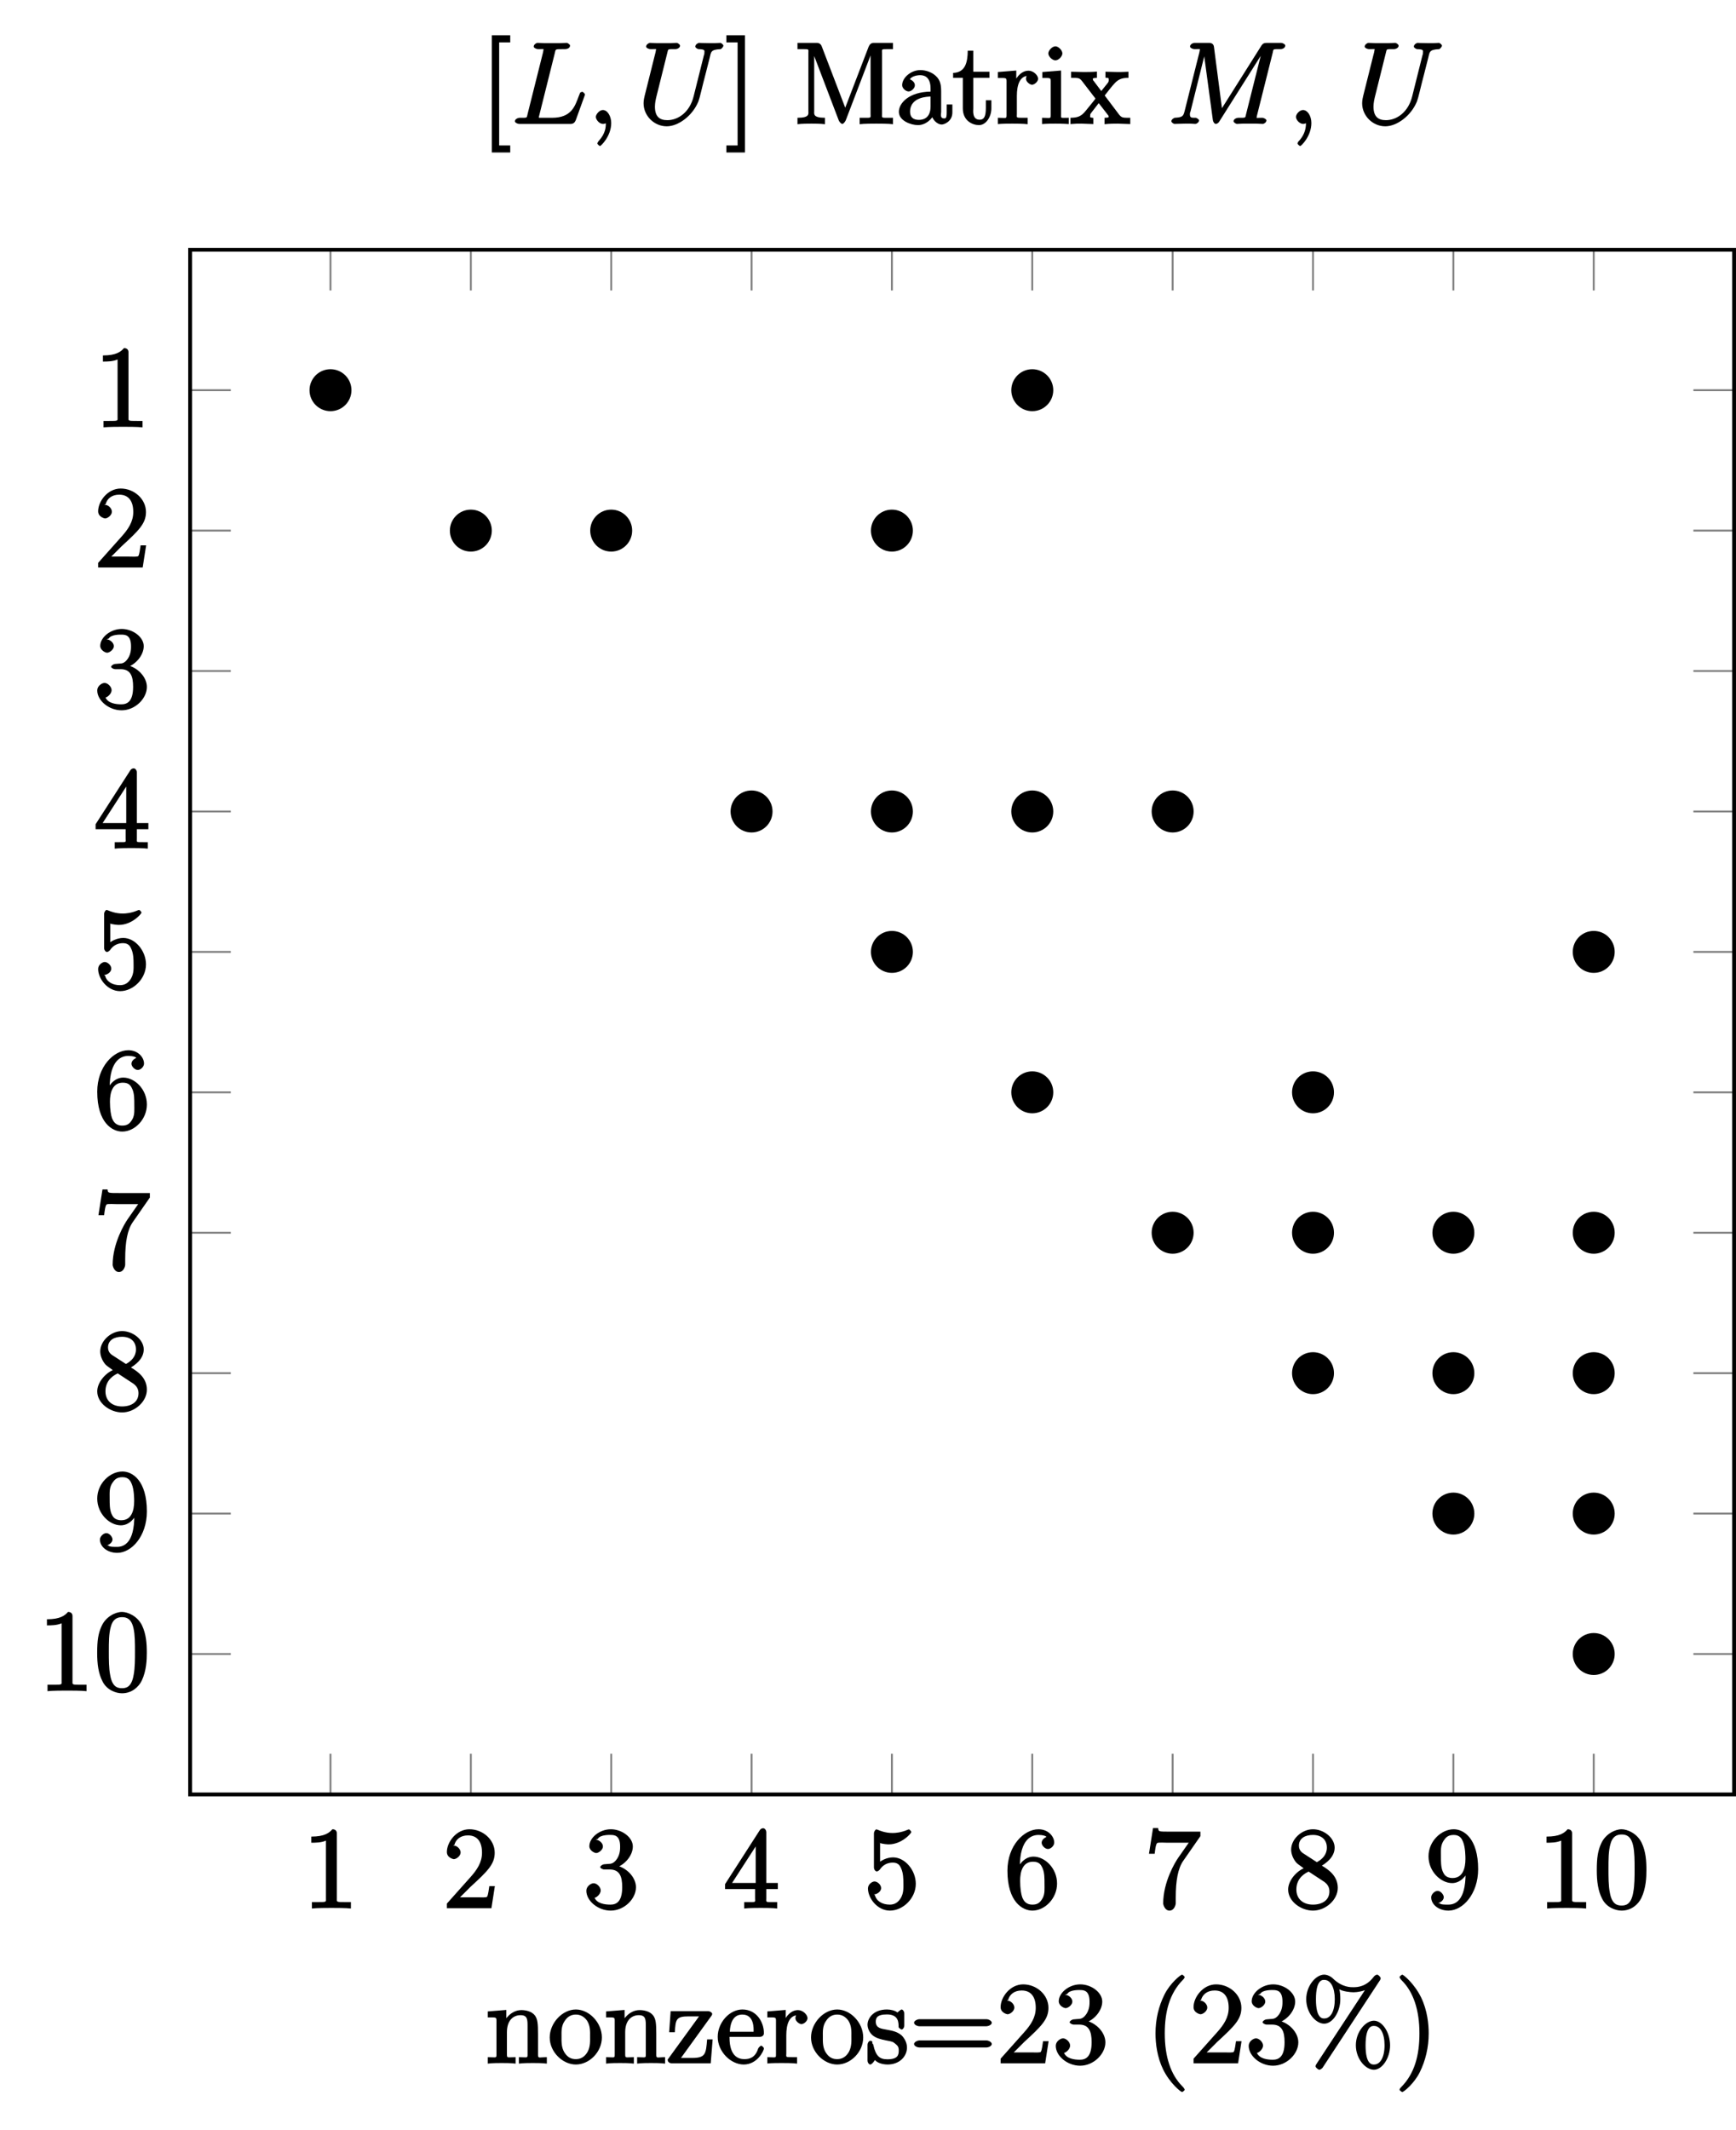 <?xml version="1.0" encoding="UTF-8"?>
<svg xmlns="http://www.w3.org/2000/svg" xmlns:xlink="http://www.w3.org/1999/xlink" width="181.47pt" height="222.57pt" viewBox="0 0 181.47 222.57" version="1.1">
<defs>
<g>
<symbol overflow="visible" id="glyph0-0">
<path style="stroke:none;" d=""/>
</symbol>
<symbol overflow="visible" id="glyph0-1">
<path style="stroke:none;" d="M 3.594 -7.812 C 3.594 -8.078 3.438 -8.25 3.125 -8.25 C 2.797 -7.875 2.312 -7.484 0.922 -7.484 L 0.922 -6.844 C 1.359 -6.844 1.953 -6.844 2.453 -7.062 L 2.453 -1.062 C 2.453 -0.641 2.578 -0.641 1.531 -0.641 L 0.984 -0.641 L 0.984 0.031 C 1.484 -0.031 2.641 -0.031 3.031 -0.031 C 3.438 -0.031 4.578 -0.031 5.062 0.031 L 5.062 -0.641 L 4.531 -0.641 C 3.484 -0.641 3.594 -0.641 3.594 -1.062 Z M 3.594 -7.812 "/>
</symbol>
<symbol overflow="visible" id="glyph0-2">
<path style="stroke:none;" d="M 5.266 -2.312 L 4.859 -2.312 C 4.797 -1.953 4.75 -1.406 4.625 -1.203 C 4.547 -1.094 3.984 -1.141 3.625 -1.141 L 1.406 -1.141 L 1.516 -0.891 C 1.844 -1.156 2.562 -1.922 2.875 -2.219 C 4.703 -3.891 5.422 -4.609 5.422 -5.797 C 5.422 -7.172 4.172 -8.25 2.781 -8.25 C 1.406 -8.25 0.422 -6.906 0.422 -5.875 C 0.422 -5.266 1.109 -5.125 1.141 -5.125 C 1.406 -5.125 1.859 -5.453 1.859 -5.828 C 1.859 -6.172 1.484 -6.547 1.141 -6.547 C 1.047 -6.547 1.016 -6.547 1.203 -6.609 C 1.359 -7.203 1.859 -7.609 2.625 -7.609 C 3.641 -7.609 4.094 -6.891 4.094 -5.797 C 4.094 -4.781 3.562 -4 2.875 -3.234 L 0.422 -0.484 L 0.422 0 L 5.078 0 L 5.438 -2.312 Z M 5.266 -2.312 "/>
</symbol>
<symbol overflow="visible" id="glyph0-3">
<path style="stroke:none;" d="M 2.203 -4.594 C 2 -4.578 1.781 -4.406 1.781 -4.297 C 1.781 -4.188 2.016 -4.047 2.219 -4.047 L 2.766 -4.047 C 3.797 -4.047 4.078 -3.344 4.078 -2.203 C 4.078 -0.641 3.438 -0.375 2.844 -0.375 C 2.266 -0.375 1.453 -0.484 1.188 -1.094 C 1.328 -1.078 1.828 -1.438 1.828 -1.859 C 1.828 -2.219 1.422 -2.609 1.094 -2.609 C 0.797 -2.609 0.328 -2.281 0.328 -1.828 C 0.328 -0.766 1.547 0.25 2.875 0.25 C 4.297 0.25 5.516 -0.984 5.516 -2.188 C 5.516 -3.281 4.469 -4.297 3.328 -4.5 L 3.328 -4.203 C 4.359 -4.5 5.188 -5.516 5.188 -6.453 C 5.188 -7.406 4.047 -8.25 2.891 -8.25 C 1.703 -8.25 0.641 -7.359 0.641 -6.484 C 0.641 -6.016 1.188 -5.766 1.359 -5.766 C 1.609 -5.766 2.062 -6.094 2.062 -6.453 C 2.062 -6.844 1.609 -7.156 1.344 -7.156 C 1.281 -7.156 1.25 -7.156 1.531 -7.25 C 1.781 -7.703 2.797 -7.656 2.859 -7.656 C 3.25 -7.656 3.859 -7.625 3.859 -6.453 C 3.859 -6.234 3.875 -5.672 3.531 -5.156 C 3.172 -4.625 2.875 -4.641 2.562 -4.625 Z M 2.203 -4.594 "/>
</symbol>
<symbol overflow="visible" id="glyph0-4">
<path style="stroke:none;" d="M 4.469 -7.922 C 4.469 -8.156 4.312 -8.359 4.141 -8.359 C 4.047 -8.359 3.891 -8.312 3.797 -8.172 L 0.156 -2.516 L 0.156 -2 L 3.297 -2 L 3.297 -1.047 C 3.297 -0.609 3.438 -0.641 2.562 -0.641 L 2.156 -0.641 L 2.156 0.031 C 2.609 -0.031 3.547 -0.031 3.891 -0.031 C 4.219 -0.031 5.172 -0.031 5.609 0.031 L 5.609 -0.641 L 5.219 -0.641 C 4.344 -0.641 4.469 -0.609 4.469 -1.047 L 4.469 -2 L 5.672 -2 L 5.672 -2.641 L 4.469 -2.641 Z M 3.359 -7 L 3.359 -2.641 L 0.891 -2.641 L 3.641 -6.891 Z M 3.359 -7 "/>
</symbol>
<symbol overflow="visible" id="glyph0-5">
<path style="stroke:none;" d="M 1.531 -6.844 C 2.047 -6.688 2.469 -6.672 2.594 -6.672 C 3.938 -6.672 4.953 -7.812 4.953 -7.969 C 4.953 -8.016 4.781 -8.234 4.703 -8.234 C 4.688 -8.234 4.656 -8.234 4.547 -8.188 C 3.891 -7.906 3.312 -7.859 3 -7.859 C 2.219 -7.859 1.656 -8.109 1.422 -8.203 C 1.344 -8.234 1.312 -8.234 1.297 -8.234 C 1.203 -8.234 1.047 -8.016 1.047 -7.812 L 1.047 -4.266 C 1.047 -4.047 1.203 -3.844 1.344 -3.844 C 1.406 -3.844 1.531 -3.891 1.656 -4.031 C 1.984 -4.516 2.438 -4.766 3.031 -4.766 C 3.672 -4.766 3.812 -4.328 3.906 -4.125 C 4.109 -3.656 4.125 -3.078 4.125 -2.625 C 4.125 -2.156 4.172 -1.594 3.844 -1.047 C 3.578 -0.625 3.234 -0.375 2.703 -0.375 C 1.906 -0.375 1.297 -0.75 1.141 -1.391 C 0.984 -1.453 1.047 -1.453 1.109 -1.453 C 1.312 -1.453 1.797 -1.703 1.797 -2.109 C 1.797 -2.453 1.406 -2.797 1.109 -2.797 C 0.891 -2.797 0.422 -2.531 0.422 -2.062 C 0.422 -1.047 1.406 0.25 2.719 0.25 C 4.078 0.25 5.422 -1.031 5.422 -2.547 C 5.422 -3.969 4.297 -5.312 3.047 -5.312 C 2.359 -5.312 1.719 -4.953 1.406 -4.625 L 1.688 -4.516 L 1.688 -6.797 Z M 1.531 -6.844 "/>
</symbol>
<symbol overflow="visible" id="glyph0-6">
<path style="stroke:none;" d="M 1.625 -4.297 C 1.625 -7.328 2.938 -7.656 3.578 -7.656 C 4.016 -7.656 4.328 -7.562 4.391 -7.469 C 4.531 -7.469 3.906 -7.312 3.906 -6.828 C 3.906 -6.562 4.25 -6.188 4.562 -6.188 C 4.859 -6.188 5.219 -6.516 5.219 -6.859 C 5.219 -7.484 4.609 -8.25 3.578 -8.25 C 2.062 -8.25 0.328 -6.547 0.328 -3.922 C 0.328 -0.641 1.922 0.25 2.938 0.25 C 4.25 0.25 5.516 -1.031 5.516 -2.578 C 5.516 -4.172 4.25 -5.391 3.047 -5.391 C 1.984 -5.391 1.422 -4.312 1.297 -3.984 L 1.625 -3.984 Z M 2.938 -0.375 C 2.188 -0.375 1.984 -0.891 1.875 -1.141 C 1.766 -1.453 1.656 -2.031 1.656 -2.875 C 1.656 -3.812 1.922 -4.859 3 -4.859 C 3.656 -4.859 3.844 -4.547 4.016 -4.141 C 4.203 -3.703 4.203 -3.109 4.203 -2.594 C 4.203 -1.984 4.25 -1.547 4.031 -1.094 C 3.734 -0.531 3.422 -0.375 2.938 -0.375 Z M 2.938 -0.375 "/>
</symbol>
<symbol overflow="visible" id="glyph0-7">
<path style="stroke:none;" d="M 5.828 -7.562 L 5.828 -8 L 2.797 -8 C 1.344 -8 1.484 -8 1.406 -8.375 L 0.875 -8.375 L 0.453 -5.688 L 1.047 -5.688 C 1.094 -6.047 1.156 -6.688 1.312 -6.812 C 1.406 -6.891 2.203 -6.844 2.359 -6.844 L 4.609 -6.844 L 3.516 -5.281 C 3.188 -4.812 1.938 -2.75 1.938 -0.5 C 1.938 -0.375 2.109 0.25 2.594 0.25 C 3.094 0.25 3.25 -0.359 3.25 -0.516 L 3.25 -1.109 C 3.25 -2.891 3.484 -4.172 4.047 -4.969 L 5.828 -7.531 Z M 5.828 -7.562 "/>
</symbol>
<symbol overflow="visible" id="glyph0-8">
<path style="stroke:none;" d="M 3.672 -4.344 C 4.266 -4.672 5.188 -5.328 5.188 -6.328 C 5.188 -7.375 4.031 -8.25 2.922 -8.25 C 1.75 -8.25 0.641 -7.219 0.641 -6.125 C 0.641 -5.719 0.812 -5.219 1.141 -4.812 C 1.281 -4.656 1.297 -4.641 1.953 -4.172 C 1.094 -3.781 0.328 -2.828 0.328 -1.953 C 0.328 -0.688 1.703 0.25 2.922 0.25 C 4.25 0.25 5.516 -0.875 5.516 -2.125 C 5.516 -3.344 4.609 -4 3.844 -4.453 Z M 2.047 -5.641 C 1.891 -5.75 1.453 -5.953 1.453 -6.531 C 1.453 -7.312 2.109 -7.656 2.922 -7.656 C 3.781 -7.656 4.375 -7.188 4.375 -6.328 C 4.375 -5.594 3.891 -5.109 3.328 -4.812 Z M 2.375 -3.891 L 3.828 -2.938 C 4.141 -2.734 4.641 -2.469 4.641 -1.75 C 4.641 -0.844 3.891 -0.375 2.922 -0.375 C 1.906 -0.375 1.188 -0.953 1.188 -1.953 C 1.188 -2.875 1.719 -3.484 2.469 -3.828 Z M 2.375 -3.891 "/>
</symbol>
<symbol overflow="visible" id="glyph0-9">
<path style="stroke:none;" d="M 4.203 -3.625 C 4.203 -0.797 3.125 -0.375 2.406 -0.375 C 2.109 -0.375 1.594 -0.359 1.469 -0.531 L 1.25 -0.531 C 1.344 -0.5 1.922 -0.719 1.922 -1.156 C 1.922 -1.422 1.594 -1.812 1.281 -1.812 C 0.969 -1.812 0.609 -1.453 0.609 -1.141 C 0.609 -0.391 1.375 0.25 2.422 0.25 C 3.906 0.25 5.516 -1.484 5.516 -4.078 C 5.516 -7.297 4.016 -8.25 2.969 -8.25 C 1.656 -8.25 0.328 -7 0.328 -5.422 C 0.328 -3.844 1.609 -2.625 2.797 -2.625 C 3.688 -2.625 4.297 -3.406 4.531 -4.016 L 4.203 -4.016 Z M 2.844 -3.156 C 2.094 -3.156 1.922 -3.609 1.812 -3.844 C 1.625 -4.297 1.625 -4.859 1.625 -5.406 C 1.625 -6.078 1.578 -6.531 1.891 -7.031 C 2.109 -7.344 2.312 -7.656 2.969 -7.656 C 3.641 -7.656 3.828 -7.203 3.938 -6.938 C 4.188 -6.344 4.188 -5.328 4.188 -5.156 C 4.188 -4.141 3.891 -3.156 2.844 -3.156 Z M 2.844 -3.156 "/>
</symbol>
<symbol overflow="visible" id="glyph0-10">
<path style="stroke:none;" d="M 5.516 -3.969 C 5.516 -4.953 5.453 -5.922 5.016 -6.844 C 4.531 -7.828 3.516 -8.25 2.922 -8.25 C 2.234 -8.25 1.219 -7.75 0.781 -6.75 C 0.438 -6 0.328 -5.266 0.328 -3.969 C 0.328 -2.812 0.453 -1.828 0.891 -0.984 C 1.344 -0.078 2.297 0.25 2.922 0.25 C 3.953 0.25 4.656 -0.406 4.984 -1.062 C 5.484 -2.109 5.516 -3.281 5.516 -3.969 Z M 2.922 -0.281 C 2.531 -0.281 1.906 -0.344 1.688 -1.656 C 1.547 -2.359 1.547 -3.281 1.547 -4.109 C 1.547 -5.094 1.547 -5.969 1.75 -6.688 C 1.953 -7.484 2.406 -7.703 2.922 -7.703 C 3.375 -7.703 3.891 -7.578 4.125 -6.547 C 4.281 -5.875 4.281 -4.922 4.281 -4.109 C 4.281 -3.312 4.281 -2.406 4.141 -1.672 C 3.922 -0.359 3.328 -0.281 2.922 -0.281 Z M 2.922 -0.281 "/>
</symbol>
<symbol overflow="visible" id="glyph0-11">
<path style="stroke:none;" d="M 3.141 2.844 L 3.141 2.25 L 1.984 2.25 L 1.984 -8.516 L 3.141 -8.516 L 3.141 -9.266 L 1.219 -9.266 L 1.219 2.984 L 3.141 2.984 Z M 3.141 2.844 "/>
</symbol>
<symbol overflow="visible" id="glyph0-12">
<path style="stroke:none;" d="M 1.859 -9.266 L 0.078 -9.266 L 0.078 -8.516 L 1.25 -8.516 L 1.25 2.25 L 0.078 2.25 L 0.078 2.984 L 2.016 2.984 L 2.016 -9.266 Z M 1.859 -9.266 "/>
</symbol>
<symbol overflow="visible" id="glyph1-0">
<path style="stroke:none;" d=""/>
</symbol>
<symbol overflow="visible" id="glyph1-1">
<path style="stroke:none;" d="M 6.391 -0.141 L 6.391 -0.641 C 5.625 -0.641 5.484 -0.484 5.469 -0.844 L 5.469 -3.047 C 5.469 -4.156 5.422 -4.609 5.156 -4.984 C 4.812 -5.453 4.141 -5.562 3.734 -5.562 C 2.562 -5.562 1.953 -4.422 1.906 -4.344 L 2.156 -4.344 L 2.156 -5.578 L 0.219 -5.422 L 0.219 -4.797 C 1.188 -4.797 1.125 -4.859 1.125 -4.266 L 1.125 -1.031 C 1.125 -0.484 1.156 -0.641 0.219 -0.641 L 0.219 0.031 C 0.688 -0.031 1.344 -0.031 1.672 -0.031 C 2.016 -0.031 2.672 -0.031 3.125 0.031 L 3.125 -0.641 C 2.219 -0.641 2.219 -0.484 2.219 -1.031 L 2.219 -3.25 C 2.219 -4.5 2.891 -5.031 3.641 -5.031 C 4.375 -5.031 4.375 -4.562 4.375 -3.844 L 4.375 -1.031 C 4.375 -0.484 4.406 -0.641 3.469 -0.641 L 3.469 0.031 C 3.938 -0.031 4.594 -0.031 4.922 -0.031 C 5.266 -0.031 5.922 -0.031 6.391 0.031 Z M 6.391 -0.141 "/>
</symbol>
<symbol overflow="visible" id="glyph1-2">
<path style="stroke:none;" d="M 5.641 -2.703 C 5.641 -4.25 4.312 -5.625 2.922 -5.625 C 1.5 -5.625 0.188 -4.203 0.188 -2.703 C 0.188 -1.172 1.547 0.125 2.922 0.125 C 4.328 0.125 5.641 -1.188 5.641 -2.703 Z M 4.406 -2.812 C 4.406 -2.391 4.453 -1.75 4.141 -1.188 C 3.812 -0.625 3.375 -0.438 2.922 -0.438 C 2.484 -0.438 2.062 -0.578 1.703 -1.172 C 1.391 -1.703 1.422 -2.312 1.422 -2.812 C 1.422 -3.266 1.375 -3.891 1.75 -4.422 C 2.078 -4.938 2.5 -5.094 2.922 -5.094 C 3.375 -5.094 3.766 -4.906 4.094 -4.453 C 4.453 -3.891 4.406 -3.25 4.406 -2.812 Z M 4.406 -2.812 "/>
</symbol>
<symbol overflow="visible" id="glyph1-3">
<path style="stroke:none;" d="M 4.703 -2.5 L 4.281 -2.5 C 4.156 -0.984 4.125 -0.562 2.703 -0.562 L 1.547 -0.562 L 4.656 -4.859 C 4.766 -4.984 4.812 -5.109 4.812 -5.156 C 4.812 -5.297 4.578 -5.453 4.375 -5.453 L 0.469 -5.453 L 0.312 -3.25 L 0.906 -3.25 C 0.984 -4.609 1.047 -4.906 2.359 -4.906 L 3.438 -4.906 L 0.156 -0.391 C 0.156 -0.141 0.344 0 0.609 0 L 4.656 0 L 4.859 -2.5 Z M 4.703 -2.5 "/>
</symbol>
<symbol overflow="visible" id="glyph1-4">
<path style="stroke:none;" d="M 5.016 -1.562 C 5.016 -1.641 4.812 -1.844 4.734 -1.844 C 4.641 -1.844 4.453 -1.625 4.422 -1.562 C 4.109 -0.562 3.484 -0.438 2.969 -0.438 C 2.469 -0.438 1.422 -0.625 1.422 -2.688 L 1.422 -2.766 L 4.578 -2.766 C 4.844 -2.766 5.016 -2.922 5.016 -3.141 C 5.016 -4.344 4.219 -5.625 2.766 -5.625 C 1.406 -5.625 0.188 -4.25 0.188 -2.766 C 0.188 -1.188 1.578 0.125 2.906 0.125 C 4.328 0.125 5.016 -1.312 5.016 -1.562 Z M 4.125 -3.297 L 1.453 -3.297 C 1.531 -5.016 2.422 -5.094 2.766 -5.094 C 4.047 -5.094 3.938 -3.547 3.938 -3.297 Z M 4.125 -3.297 "/>
</symbol>
<symbol overflow="visible" id="glyph1-5">
<path style="stroke:none;" d="M 4.375 -4.719 C 4.375 -5.078 3.891 -5.562 3.375 -5.562 C 2.359 -5.562 1.859 -4.312 1.828 -4.25 L 2.094 -4.25 L 2.094 -5.578 L 0.172 -5.422 L 0.172 -4.797 C 1.141 -4.797 1.078 -4.859 1.078 -4.266 L 1.078 -1.031 C 1.078 -0.484 1.109 -0.641 0.172 -0.641 L 0.172 0.016 C 0.672 -0.031 1.328 -0.031 1.688 -0.031 C 2.016 -0.031 2.859 -0.031 3.281 0.031 L 3.281 -0.641 L 2.891 -0.641 C 2.016 -0.641 2.156 -0.625 2.156 -1.047 L 2.156 -2.922 C 2.156 -4.094 2.469 -5.031 3.391 -5.031 C 3.484 -5.031 3.516 -5.031 3.562 -5.016 L 3.438 -5.266 C 3.344 -5.219 3.109 -5.047 3.109 -4.719 C 3.109 -4.375 3.547 -4.094 3.734 -4.094 C 3.984 -4.094 4.375 -4.406 4.375 -4.719 Z M 4.375 -4.719 "/>
</symbol>
<symbol overflow="visible" id="glyph1-6">
<path style="stroke:none;" d="M 4.359 -1.656 C 4.359 -2.312 3.922 -2.797 3.812 -2.906 C 3.375 -3.281 2.953 -3.391 2.156 -3.531 C 1.812 -3.609 1.094 -3.625 1.094 -4.344 C 1.094 -4.703 1.188 -5.109 2.266 -5.109 C 3.562 -5.109 3.469 -4.141 3.484 -3.781 C 3.5 -3.688 3.75 -3.531 3.797 -3.531 C 3.922 -3.531 4.078 -3.734 4.078 -3.953 L 4.078 -5.203 C 4.078 -5.422 3.922 -5.625 3.797 -5.625 C 3.703 -5.625 3.359 -5.312 3.359 -5.312 C 3.125 -5.516 2.656 -5.625 2.266 -5.625 C 0.828 -5.625 0.234 -4.688 0.234 -4.031 C 0.234 -3.891 0.281 -3.375 0.734 -2.953 C 1.109 -2.625 1.641 -2.5 2.188 -2.391 C 2.844 -2.266 2.875 -2.266 3.172 -2.016 C 3.391 -1.844 3.5 -1.688 3.5 -1.344 C 3.5 -0.844 3.375 -0.422 2.312 -0.422 C 1.531 -0.422 1.109 -0.719 0.844 -1.906 C 0.797 -2.125 0.734 -2.047 0.734 -2.047 L 0.734 -2.266 C 0.719 -2.312 0.562 -2.359 0.531 -2.359 C 0.391 -2.359 0.234 -2.141 0.234 -1.922 L 0.234 -0.297 C 0.234 -0.078 0.391 0.125 0.516 0.125 C 0.578 0.125 0.688 0.078 0.891 -0.172 C 0.953 -0.266 0.953 -0.281 1.016 -0.344 C 1.359 0.078 2.125 0.125 2.328 0.125 C 3.578 0.125 4.359 -0.719 4.359 -1.656 Z M 4.359 -1.656 "/>
</symbol>
<symbol overflow="visible" id="glyph1-7">
<path style="stroke:none;" d="M 8.609 -4.234 C 8.609 -4.453 8.25 -4.609 8.062 -4.609 L 1.031 -4.609 C 0.859 -4.609 0.484 -4.453 0.484 -4.25 C 0.484 -4.016 0.844 -3.875 1.031 -3.875 L 8.062 -3.875 C 8.234 -3.875 8.609 -4.016 8.609 -4.234 Z M 8.609 -2.016 C 8.609 -2.234 8.25 -2.391 8.062 -2.391 L 1.031 -2.391 C 0.859 -2.391 0.484 -2.234 0.484 -2.016 C 0.484 -1.797 0.844 -1.656 1.031 -1.656 L 8.062 -1.656 C 8.234 -1.656 8.609 -1.797 8.609 -2.016 Z M 8.609 -2.016 "/>
</symbol>
<symbol overflow="visible" id="glyph1-8">
<path style="stroke:none;" d="M 5.266 -2.312 L 4.859 -2.312 C 4.797 -1.953 4.75 -1.406 4.625 -1.203 C 4.547 -1.094 3.984 -1.141 3.625 -1.141 L 1.406 -1.141 L 1.516 -0.891 C 1.844 -1.156 2.562 -1.922 2.875 -2.219 C 4.703 -3.891 5.422 -4.609 5.422 -5.797 C 5.422 -7.172 4.172 -8.25 2.781 -8.25 C 1.406 -8.25 0.422 -6.906 0.422 -5.875 C 0.422 -5.266 1.109 -5.125 1.141 -5.125 C 1.406 -5.125 1.859 -5.453 1.859 -5.828 C 1.859 -6.172 1.484 -6.547 1.141 -6.547 C 1.047 -6.547 1.016 -6.547 1.203 -6.609 C 1.359 -7.203 1.859 -7.609 2.625 -7.609 C 3.641 -7.609 4.094 -6.891 4.094 -5.797 C 4.094 -4.781 3.562 -4 2.875 -3.234 L 0.422 -0.484 L 0.422 0 L 5.078 0 L 5.438 -2.312 Z M 5.266 -2.312 "/>
</symbol>
<symbol overflow="visible" id="glyph1-9">
<path style="stroke:none;" d="M 5.516 -2.188 C 5.516 -3.281 4.469 -4.297 3.328 -4.5 L 3.328 -4.203 C 4.359 -4.5 5.188 -5.516 5.188 -6.453 C 5.188 -7.406 4.047 -8.25 2.891 -8.25 C 1.703 -8.25 0.641 -7.359 0.641 -6.484 C 0.641 -6.016 1.188 -5.766 1.359 -5.766 C 1.609 -5.766 2.062 -6.094 2.062 -6.453 C 2.062 -6.844 1.609 -7.156 1.344 -7.156 C 1.281 -7.156 1.25 -7.156 1.531 -7.25 C 1.781 -7.703 2.797 -7.656 2.859 -7.656 C 3.25 -7.656 3.859 -7.625 3.859 -6.453 C 3.859 -6.234 3.875 -5.672 3.531 -5.156 C 3.172 -4.625 2.875 -4.641 2.562 -4.625 L 2.203 -4.594 C 2 -4.578 1.781 -4.406 1.781 -4.297 C 1.781 -4.188 2.016 -4.047 2.219 -4.047 L 2.766 -4.047 C 3.797 -4.047 4.078 -3.344 4.078 -2.203 C 4.078 -0.641 3.438 -0.375 2.844 -0.375 C 2.266 -0.375 1.453 -0.484 1.188 -1.094 C 1.328 -1.078 1.828 -1.438 1.828 -1.859 C 1.828 -2.219 1.422 -2.609 1.094 -2.609 C 0.797 -2.609 0.328 -2.281 0.328 -1.828 C 0.328 -0.766 1.547 0.25 2.875 0.25 C 4.297 0.25 5.516 -0.984 5.516 -2.188 Z M 5.516 -2.188 "/>
</symbol>
<symbol overflow="visible" id="glyph1-10">
<path style="stroke:none;" d="M 4.047 2.766 C 4.047 2.719 4 2.594 3.797 2.391 C 2.594 1.188 1.969 -0.688 1.969 -3.125 C 1.969 -5.438 2.484 -7.328 3.875 -8.734 C 4 -8.844 4.047 -8.984 4.047 -9.016 C 4.047 -9.078 3.828 -9.266 3.781 -9.266 C 3.625 -9.266 2.516 -8.359 1.938 -7.188 C 1.328 -5.969 1 -4.594 1 -3.125 C 1 -2.062 1.172 -0.641 1.797 0.641 C 2.5 2.078 3.641 3 3.781 3 C 3.828 3 4.047 2.828 4.047 2.766 Z M 4.047 2.766 "/>
</symbol>
<symbol overflow="visible" id="glyph1-11">
<path style="stroke:none;" d="M 8.266 -8.875 C 8.266 -9.031 8 -9.266 7.906 -9.266 C 7.781 -9.266 7.625 -9.156 7.531 -9.031 C 6.766 -8.016 5.875 -7.953 5.422 -7.953 C 5.188 -7.953 4.266 -7.906 3.297 -8.844 C 3.047 -9.094 2.672 -9.266 2.359 -9.266 C 1.5 -9.266 0.484 -8.109 0.484 -6.703 C 0.484 -5.25 1.5 -4.141 2.359 -4.141 C 3.234 -4.141 4.047 -5.359 4.047 -6.688 C 4.047 -7.047 4.031 -7.484 3.938 -7.734 C 4.297 -7.516 5.078 -7.422 5.422 -7.422 C 5.75 -7.422 6.516 -7.516 7 -7.828 L 6.844 -7.984 L 1.609 -0.016 C 1.531 0.094 1.453 0.234 1.453 0.297 C 1.453 0.438 1.734 0.672 1.859 0.672 C 1.953 0.672 2.125 0.547 2.188 0.469 L 8.125 -8.578 C 8.203 -8.672 8.266 -8.828 8.266 -8.875 Z M 9.25 -1.875 C 9.25 -3.25 8.422 -4.453 7.562 -4.453 C 6.688 -4.453 5.672 -3.297 5.672 -1.891 C 5.672 -0.438 6.703 0.672 7.562 0.672 C 8.422 0.672 9.25 -0.547 9.25 -1.875 Z M 3.469 -6.703 C 3.469 -5.438 3.031 -4.688 2.375 -4.688 C 2.219 -4.688 1.5 -4.609 1.5 -6.688 C 1.5 -8.797 2.203 -8.719 2.375 -8.719 C 3.031 -8.719 3.469 -7.938 3.469 -6.703 Z M 8.672 -1.891 C 8.672 -0.625 8.219 0.125 7.578 0.125 C 7.406 0.125 6.688 0.203 6.688 -1.875 C 6.688 -3.984 7.406 -3.906 7.578 -3.906 C 8.234 -3.906 8.672 -3.125 8.672 -1.891 Z M 8.672 -1.891 "/>
</symbol>
<symbol overflow="visible" id="glyph1-12">
<path style="stroke:none;" d="M 3.531 -3.125 C 3.531 -4.031 3.406 -5.516 2.734 -6.891 C 2.031 -8.328 0.891 -9.266 0.766 -9.266 C 0.719 -9.266 0.484 -9.078 0.484 -9.016 C 0.484 -8.984 0.531 -8.844 0.734 -8.641 C 1.938 -7.438 2.562 -5.562 2.562 -3.125 C 2.562 -0.812 2.047 1.078 0.656 2.484 C 0.531 2.594 0.484 2.719 0.484 2.766 C 0.484 2.828 0.719 3 0.766 3 C 0.922 3 2.016 2.109 2.594 0.938 C 3.203 -0.281 3.531 -1.688 3.531 -3.125 Z M 3.531 -3.125 "/>
</symbol>
<symbol overflow="visible" id="glyph1-13">
<path style="stroke:none;" d="M 10.344 -0.141 L 10.344 -0.641 L 9.938 -0.641 C 9.078 -0.641 9.203 -0.609 9.203 -1.047 L 9.203 -7.406 C 9.203 -7.844 9.078 -7.812 9.938 -7.812 L 10.344 -7.812 L 10.344 -8.469 L 8.328 -8.469 C 8.062 -8.469 7.891 -8.297 7.797 -8.062 L 5.188 -1.266 L 5.516 -1.266 L 2.906 -8.078 C 2.828 -8.312 2.656 -8.469 2.375 -8.469 L 0.359 -8.469 L 0.359 -7.812 L 0.766 -7.812 C 1.625 -7.812 1.5 -7.844 1.5 -7.406 L 1.5 -1.375 C 1.5 -1.047 1.656 -0.641 0.359 -0.641 L 0.359 0.031 C 0.844 -0.031 1.469 -0.031 1.812 -0.031 C 2.141 -0.031 2.766 -0.031 3.234 0.031 L 3.234 -0.641 C 1.953 -0.641 2.109 -1.047 2.109 -1.375 L 2.109 -7.75 L 1.859 -7.75 L 4.672 -0.375 C 4.719 -0.234 4.922 0 5.047 0 C 5.156 0 5.328 -0.203 5.406 -0.375 L 8.25 -7.812 L 8 -7.812 L 8 -1.047 C 8 -0.609 8.125 -0.641 7.266 -0.641 L 6.859 -0.641 L 6.859 0.031 C 7.297 -0.031 8.266 -0.031 8.609 -0.031 C 8.953 -0.031 9.906 -0.031 10.344 0.031 Z M 10.344 -0.141 "/>
</symbol>
<symbol overflow="visible" id="glyph1-14">
<path style="stroke:none;" d="M 5.828 -1.203 L 5.828 -2.031 L 5.234 -2.031 L 5.234 -1.203 C 5.234 -0.531 5.109 -0.578 4.953 -0.578 C 4.5 -0.578 4.656 -1.062 4.656 -1.25 L 4.656 -3.328 C 4.656 -3.984 4.609 -4.562 4.078 -5.031 C 3.656 -5.422 3.016 -5.625 2.484 -5.625 C 1.5 -5.625 0.578 -4.828 0.578 -4.047 C 0.578 -3.703 0.984 -3.391 1.25 -3.391 C 1.547 -3.391 1.906 -3.734 1.906 -4.031 C 1.906 -4.516 1.312 -4.672 1.391 -4.672 C 1.516 -4.906 1.984 -5.094 2.469 -5.094 C 3.016 -5.094 3.547 -4.781 3.547 -3.703 L 3.547 -3.375 C 1.312 -3.344 0.234 -2.188 0.234 -1.266 C 0.234 -0.328 1.5 0.125 2.234 0.125 C 3.031 0.125 3.719 -0.5 3.938 -1.078 L 3.625 -1.078 C 3.672 -0.516 4.203 0.062 4.719 0.062 C 4.969 0.062 5.828 -0.25 5.828 -1.203 Z M 3.547 -1.828 C 3.547 -0.656 2.844 -0.422 2.328 -0.422 C 1.75 -0.422 1.406 -0.688 1.406 -1.266 C 1.406 -2.844 3.281 -2.844 3.547 -2.859 Z M 3.547 -1.828 "/>
</symbol>
<symbol overflow="visible" id="glyph1-15">
<path style="stroke:none;" d="M 4.047 -1.625 L 4.047 -2.469 L 3.469 -2.469 L 3.469 -1.656 C 3.469 -0.781 3.281 -0.438 2.828 -0.438 C 2.016 -0.438 2.156 -1.406 2.156 -1.609 L 2.156 -4.812 L 3.844 -4.812 L 3.844 -5.453 L 2.156 -5.453 L 2.156 -7.656 L 1.578 -7.656 C 1.562 -6.375 1.297 -5.375 0.047 -5.328 L 0.047 -4.812 L 1.062 -4.812 L 1.062 -1.625 C 1.062 -0.297 2.109 0.125 2.75 0.125 C 3.5 0.125 4.047 -0.766 4.047 -1.625 Z M 4.047 -1.625 "/>
</symbol>
<symbol overflow="visible" id="glyph1-16">
<path style="stroke:none;" d="M 3.031 -0.141 L 3.031 -0.641 C 2.109 -0.641 2.219 -0.547 2.219 -1.016 L 2.219 -5.578 L 0.266 -5.422 L 0.266 -4.797 C 1.188 -4.797 1.141 -4.859 1.141 -4.281 L 1.141 -1.031 C 1.141 -0.484 1.172 -0.641 0.234 -0.641 L 0.234 0.016 C 0.734 -0.031 1.297 -0.031 1.656 -0.031 C 1.781 -0.031 2.469 -0.031 3.031 0.016 Z M 2.359 -7.359 C 2.359 -7.719 1.922 -8.109 1.641 -8.109 C 1.297 -8.109 0.891 -7.688 0.891 -7.359 C 0.891 -7.047 1.312 -6.641 1.625 -6.641 C 1.984 -6.641 2.359 -7.078 2.359 -7.359 Z M 2.359 -7.359 "/>
</symbol>
<symbol overflow="visible" id="glyph1-17">
<path style="stroke:none;" d="M 6.203 -0.141 L 6.203 -0.641 C 5.422 -0.641 5.312 -0.625 5.016 -1 L 3.531 -2.969 C 3.797 -3.312 4.297 -3.953 4.531 -4.203 C 5.016 -4.75 5.469 -4.812 6.016 -4.812 L 6.016 -5.453 C 5.344 -5.422 5.312 -5.422 4.859 -5.422 L 3.609 -5.453 L 3.609 -4.828 C 3.938 -4.781 3.953 -4.859 3.953 -4.578 C 3.953 -4.375 3.891 -4.344 3.828 -4.25 L 3.172 -3.438 L 2.359 -4.516 C 2.312 -4.562 2.297 -4.562 2.297 -4.656 C 2.297 -4.719 2.203 -4.797 2.719 -4.812 L 2.719 -5.469 C 2.266 -5.422 1.656 -5.422 1.328 -5.422 L 0.016 -5.453 L 0.016 -4.812 C 0.781 -4.812 0.891 -4.812 1.141 -4.5 L 2.547 -2.672 C 2.562 -2.641 2.562 -2.672 2.562 -2.641 C 2.562 -2.609 1.688 -1.547 1.562 -1.391 C 1.047 -0.734 0.641 -0.656 -0.047 -0.641 L -0.047 0.016 C 0.578 -0.031 0.594 -0.031 1.109 -0.031 L 2.344 0.016 L 2.344 -0.625 C 1.906 -0.688 2.016 -0.703 2.016 -0.875 C 2.016 -1.062 2.047 -1.047 2.156 -1.203 L 2.906 -2.172 L 3.781 -1.047 C 3.984 -0.781 3.938 -0.859 3.938 -0.781 C 3.938 -0.688 4 -0.656 3.516 -0.641 L 3.516 0.031 C 4 -0.031 4.578 -0.031 4.906 -0.031 L 6.203 0.016 Z M 6.203 -0.141 "/>
</symbol>
<symbol overflow="visible" id="glyph1-18">
<path style="stroke:none;" d="M 2.484 -0.094 C 2.484 -0.844 2.078 -1.453 1.609 -1.453 C 1.266 -1.453 0.875 -1.047 0.875 -0.734 C 0.875 -0.406 1.266 0 1.625 0 C 1.812 0 2.047 -0.125 2.109 -0.172 C 2.156 -0.219 2.172 -0.219 2.172 -0.219 C 2.172 -0.219 1.922 -0.156 1.922 -0.094 C 1.922 0.672 1.656 1.281 1.141 1.828 C 1.094 1.859 1.031 2 1.031 2.047 C 1.031 2.109 1.25 2.312 1.312 2.312 C 1.422 2.312 2.484 1.281 2.484 -0.094 Z M 2.484 -0.094 "/>
</symbol>
<symbol overflow="visible" id="glyph2-0">
<path style="stroke:none;" d=""/>
</symbol>
<symbol overflow="visible" id="glyph2-1">
<path style="stroke:none;" d="M 4.547 -7.391 C 4.656 -7.844 4.531 -7.812 5.578 -7.812 C 5.906 -7.812 6.141 -7.953 6.141 -8.188 C 6.141 -8.312 5.859 -8.469 5.812 -8.469 C 5.562 -8.469 5.297 -8.438 5.062 -8.438 L 3.453 -8.438 C 3.234 -8.438 2.969 -8.469 2.734 -8.469 C 2.641 -8.469 2.344 -8.312 2.344 -8.078 C 2.344 -7.953 2.625 -7.812 2.797 -7.812 C 3.531 -7.812 3.359 -7.859 3.359 -7.734 C 3.359 -7.703 3.359 -7.641 3.312 -7.453 L 1.703 -1.031 C 1.594 -0.609 1.734 -0.641 0.891 -0.641 C 0.672 -0.641 0.375 -0.484 0.375 -0.281 C 0.375 -0.141 0.625 0 0.859 0 L 6.219 0 C 6.484 0 6.641 -0.156 6.734 -0.375 L 7.656 -2.922 C 7.672 -2.969 7.703 -3.047 7.703 -3.078 C 7.703 -3.156 7.484 -3.359 7.422 -3.359 C 7.406 -3.359 7.234 -3.312 7.203 -3.266 C 7.188 -3.25 7.141 -3.125 7.047 -2.891 C 6.656 -1.844 6.281 -0.641 4.266 -0.641 L 3.125 -0.641 C 2.953 -0.641 2.922 -0.641 2.859 -0.656 C 2.719 -0.672 2.875 -0.531 2.875 -0.641 C 2.875 -0.719 2.891 -0.781 2.922 -0.891 Z M 4.547 -7.391 "/>
</symbol>
<symbol overflow="visible" id="glyph2-2">
<path style="stroke:none;" d="M 2.484 -0.094 C 2.484 -0.781 2.109 -1.453 1.609 -1.453 C 1.234 -1.453 0.875 -0.984 0.875 -0.734 C 0.875 -0.469 1.219 0 1.625 0 C 1.781 0 2.016 -0.078 2.125 -0.188 C 2.156 -0.219 2.062 -0.172 2.062 -0.172 C 2.094 -0.172 1.922 -0.156 1.922 -0.094 C 1.922 0.297 1.906 0.969 1.203 1.75 C 1.078 1.891 1.031 2.016 1.031 2.047 C 1.031 2.109 1.25 2.312 1.312 2.312 C 1.406 2.312 2.484 1.281 2.484 -0.094 Z M 2.484 -0.094 "/>
</symbol>
<symbol overflow="visible" id="glyph2-3">
<path style="stroke:none;" d="M 5.875 -2.891 C 5.469 -1.219 4.25 -0.391 3.125 -0.391 C 2.266 -0.391 1.828 -0.812 1.828 -1.812 C 1.828 -1.859 1.828 -2.219 1.953 -2.734 L 3.125 -7.438 C 3.234 -7.844 3.109 -7.812 3.953 -7.812 C 4.172 -7.812 4.453 -7.953 4.453 -8.172 C 4.453 -8.312 4.188 -8.469 4.109 -8.469 C 3.891 -8.469 3.641 -8.438 3.422 -8.438 L 2.016 -8.438 C 1.781 -8.438 1.531 -8.469 1.297 -8.469 C 1.219 -8.469 0.906 -8.312 0.906 -8.078 C 0.906 -7.953 1.156 -7.812 1.391 -7.812 C 2.109 -7.812 1.938 -7.859 1.938 -7.734 C 1.938 -7.656 1.859 -7.312 1.797 -7.109 L 0.75 -2.922 C 0.719 -2.797 0.641 -2.469 0.641 -2.156 C 0.641 -0.844 1.75 0.25 3.062 0.25 C 4.266 0.25 5.766 -0.844 6.375 -2.359 C 6.453 -2.562 6.562 -2.984 6.641 -3.312 C 6.75 -3.734 7 -4.797 7.094 -5.109 L 7.547 -6.891 C 7.703 -7.516 7.641 -7.766 8.688 -7.812 C 8.781 -7.828 8.984 -8.062 8.984 -8.172 C 8.984 -8.312 8.719 -8.469 8.672 -8.469 C 8.516 -8.469 8.297 -8.438 8.125 -8.438 L 7.562 -8.438 C 6.828 -8.438 6.438 -8.469 6.438 -8.469 C 6.359 -8.469 6.047 -8.312 6.047 -8.078 C 6.047 -7.953 6.312 -7.812 6.391 -7.812 C 7.109 -7.797 7 -7.656 7 -7.453 C 7 -7.344 7 -7.297 6.938 -7.141 Z M 5.875 -2.891 "/>
</symbol>
<symbol overflow="visible" id="glyph2-4">
<path style="stroke:none;" d="M 11.016 -7.438 C 11.109 -7.844 10.984 -7.812 11.828 -7.812 C 12.062 -7.812 12.328 -7.953 12.328 -8.188 C 12.328 -8.312 12.078 -8.469 11.859 -8.469 L 10.422 -8.469 C 10.125 -8.469 10 -8.406 9.859 -8.219 L 5.5 -1.312 L 5.766 -1.203 L 4.875 -8.047 C 4.844 -8.312 4.672 -8.469 4.359 -8.469 L 2.875 -8.469 C 2.656 -8.469 2.375 -8.312 2.375 -8.078 C 2.375 -7.953 2.656 -7.812 2.828 -7.812 C 3.562 -7.812 3.391 -7.859 3.391 -7.734 C 3.391 -7.703 3.391 -7.641 3.344 -7.453 L 1.812 -1.359 C 1.672 -0.781 1.562 -0.688 0.766 -0.641 C 0.734 -0.641 0.422 -0.484 0.422 -0.281 C 0.422 -0.141 0.688 0 0.734 0 C 0.984 0 1.594 -0.031 1.828 -0.031 L 2.406 -0.031 C 2.562 -0.031 2.766 0 2.938 0 C 3.031 0 3.312 -0.141 3.312 -0.375 C 3.312 -0.484 3.031 -0.641 2.984 -0.641 C 2.594 -0.656 2.359 -0.578 2.359 -1 C 2.359 -1.125 2.359 -1.141 2.422 -1.297 L 4.031 -7.75 L 3.766 -7.75 L 4.75 -0.469 C 4.781 -0.172 4.953 0 5.062 0 C 5.203 0 5.359 -0.125 5.422 -0.234 L 10.203 -7.812 L 9.938 -7.812 L 8.234 -1.031 C 8.125 -0.609 8.266 -0.641 7.438 -0.641 C 7.203 -0.641 6.922 -0.484 6.922 -0.281 C 6.922 -0.141 7.203 0 7.266 0 C 7.469 0 7.703 -0.031 7.906 -0.031 L 9.328 -0.031 C 9.531 -0.031 9.781 0 9.984 0 C 10.078 0 10.359 -0.141 10.359 -0.375 C 10.359 -0.484 10.094 -0.641 9.922 -0.641 C 9.188 -0.641 9.344 -0.578 9.344 -0.703 C 9.344 -0.719 9.344 -0.797 9.375 -0.891 Z M 11.016 -7.438 "/>
</symbol>
</g>
<clipPath id="clip1">
  <path d="M 19 40 L 181.469 40 L 181.469 173 L 19 173 Z M 19 40 "/>
</clipPath>
<clipPath id="clip2">
  <path d="M 19 25 L 181.469 25 L 181.469 188 L 19 188 Z M 19 25 "/>
</clipPath>
</defs>
<g id="surface1">
<path style="fill:none;stroke-width:0.199;stroke-linecap:butt;stroke-linejoin:miter;stroke:rgb(50%,50%,50%);stroke-opacity:1;stroke-miterlimit:10;" d="M 14.673 0 L 14.673 -4.254 M 29.345 0 L 29.345 -4.254 M 44.017 0 L 44.017 -4.254 M 58.688 0 L 58.688 -4.254 M 73.36 0 L 73.36 -4.254 M 88.032 0 L 88.032 -4.254 M 102.708 0 L 102.708 -4.254 M 117.38 0 L 117.38 -4.254 M 132.052 0 L 132.052 -4.254 M 146.724 0 L 146.724 -4.254 M 14.673 -161.394 L 14.673 -157.144 M 29.345 -161.394 L 29.345 -157.144 M 44.017 -161.394 L 44.017 -157.144 M 58.688 -161.394 L 58.688 -157.144 M 73.36 -161.394 L 73.36 -157.144 M 88.032 -161.394 L 88.032 -157.144 M 102.708 -161.394 L 102.708 -157.144 M 117.38 -161.394 L 117.38 -157.144 M 132.052 -161.394 L 132.052 -157.144 M 146.724 -161.394 L 146.724 -157.144 " transform="matrix(1,0,0,-1,19.874,26.098)"/>
<g clip-path="url(#clip1)" clip-rule="nonzero">
<path style="fill:none;stroke-width:0.199;stroke-linecap:butt;stroke-linejoin:miter;stroke:rgb(50%,50%,50%);stroke-opacity:1;stroke-miterlimit:10;" d="M 0.001 -14.672 L 4.251 -14.672 M 0.001 -29.343 L 4.251 -29.343 M 0.001 -44.015 L 4.251 -44.015 M 0.001 -58.691 L 4.251 -58.691 M 0.001 -73.363 L 4.251 -73.363 M 0.001 -88.035 L 4.251 -88.035 M 0.001 -102.707 L 4.251 -102.707 M 0.001 -117.379 L 4.251 -117.379 M 0.001 -132.05 L 4.251 -132.05 M 0.001 -146.722 L 4.251 -146.722 M 161.396 -14.672 L 157.142 -14.672 M 161.396 -29.343 L 157.142 -29.343 M 161.396 -44.015 L 157.142 -44.015 M 161.396 -58.691 L 157.142 -58.691 M 161.396 -73.363 L 157.142 -73.363 M 161.396 -88.035 L 157.142 -88.035 M 161.396 -102.707 L 157.142 -102.707 M 161.396 -117.379 L 157.142 -117.379 M 161.396 -132.05 L 157.142 -132.05 M 161.396 -146.722 L 157.142 -146.722 " transform="matrix(1,0,0,-1,19.874,26.098)"/>
</g>
<g clip-path="url(#clip2)" clip-rule="nonzero">
<path style="fill:none;stroke-width:0.399;stroke-linecap:butt;stroke-linejoin:miter;stroke:rgb(0%,0%,0%);stroke-opacity:1;stroke-miterlimit:10;" d="M 0.001 0 L 0.001 -161.394 L 161.396 -161.394 L 161.396 0 Z M 0.001 0 " transform="matrix(1,0,0,-1,19.874,26.098)"/>
</g>
<g style="fill:rgb(0%,0%,0%);fill-opacity:1;">
  <use xlink:href="#glyph0-1" x="31.62" y="199.382"/>
</g>
<g style="fill:rgb(0%,0%,0%);fill-opacity:1;">
  <use xlink:href="#glyph0-2" x="46.292" y="199.382"/>
</g>
<g style="fill:rgb(0%,0%,0%);fill-opacity:1;">
  <use xlink:href="#glyph0-3" x="60.964" y="199.382"/>
</g>
<g style="fill:rgb(0%,0%,0%);fill-opacity:1;">
  <use xlink:href="#glyph0-4" x="75.637" y="199.382"/>
</g>
<g style="fill:rgb(0%,0%,0%);fill-opacity:1;">
  <use xlink:href="#glyph0-5" x="90.309" y="199.382"/>
</g>
<g style="fill:rgb(0%,0%,0%);fill-opacity:1;">
  <use xlink:href="#glyph0-6" x="104.982" y="199.382"/>
</g>
<g style="fill:rgb(0%,0%,0%);fill-opacity:1;">
  <use xlink:href="#glyph0-7" x="119.654" y="199.382"/>
</g>
<g style="fill:rgb(0%,0%,0%);fill-opacity:1;">
  <use xlink:href="#glyph0-8" x="134.326" y="199.382"/>
</g>
<g style="fill:rgb(0%,0%,0%);fill-opacity:1;">
  <use xlink:href="#glyph0-9" x="148.999" y="199.382"/>
</g>
<g style="fill:rgb(0%,0%,0%);fill-opacity:1;">
  <use xlink:href="#glyph0-1" x="160.744" y="199.382"/>
  <use xlink:href="#glyph0-10" x="166.59" y="199.382"/>
</g>
<g style="fill:rgb(0%,0%,0%);fill-opacity:1;">
  <use xlink:href="#glyph0-1" x="9.837" y="44.623"/>
</g>
<g style="fill:rgb(0%,0%,0%);fill-opacity:1;">
  <use xlink:href="#glyph0-2" x="9.837" y="59.295"/>
</g>
<g style="fill:rgb(0%,0%,0%);fill-opacity:1;">
  <use xlink:href="#glyph0-3" x="9.837" y="73.967"/>
</g>
<g style="fill:rgb(0%,0%,0%);fill-opacity:1;">
  <use xlink:href="#glyph0-4" x="9.837" y="88.64"/>
</g>
<g style="fill:rgb(0%,0%,0%);fill-opacity:1;">
  <use xlink:href="#glyph0-5" x="9.837" y="103.312"/>
</g>
<g style="fill:rgb(0%,0%,0%);fill-opacity:1;">
  <use xlink:href="#glyph0-6" x="9.837" y="117.984"/>
</g>
<g style="fill:rgb(0%,0%,0%);fill-opacity:1;">
  <use xlink:href="#glyph0-7" x="9.837" y="132.657"/>
</g>
<g style="fill:rgb(0%,0%,0%);fill-opacity:1;">
  <use xlink:href="#glyph0-8" x="9.837" y="147.329"/>
</g>
<g style="fill:rgb(0%,0%,0%);fill-opacity:1;">
  <use xlink:href="#glyph0-9" x="9.837" y="162.001"/>
</g>
<g style="fill:rgb(0%,0%,0%);fill-opacity:1;">
  <use xlink:href="#glyph0-1" x="3.984" y="176.674"/>
  <use xlink:href="#glyph0-10" x="9.83" y="176.674"/>
</g>
<path style="fill-rule:nonzero;fill:rgb(0%,0%,0%);fill-opacity:1;stroke-width:0.399;stroke-linecap:butt;stroke-linejoin:miter;stroke:rgb(0%,0%,0%);stroke-opacity:1;stroke-miterlimit:10;" d="M 16.665 -14.672 C 16.665 -13.57 15.774 -12.679 14.673 -12.679 C 13.571 -12.679 12.681 -13.57 12.681 -14.672 C 12.681 -15.773 13.571 -16.664 14.673 -16.664 C 15.774 -16.664 16.665 -15.773 16.665 -14.672 Z M 16.665 -14.672 " transform="matrix(1,0,0,-1,19.874,26.098)"/>
<path style="fill-rule:nonzero;fill:rgb(0%,0%,0%);fill-opacity:1;stroke-width:0.399;stroke-linecap:butt;stroke-linejoin:miter;stroke:rgb(0%,0%,0%);stroke-opacity:1;stroke-miterlimit:10;" d="M 90.028 -14.672 C 90.028 -13.57 89.134 -12.679 88.032 -12.679 C 86.935 -12.679 86.04 -13.57 86.04 -14.672 C 86.04 -15.773 86.935 -16.664 88.032 -16.664 C 89.134 -16.664 90.028 -15.773 90.028 -14.672 Z M 90.028 -14.672 " transform="matrix(1,0,0,-1,19.874,26.098)"/>
<path style="fill-rule:nonzero;fill:rgb(0%,0%,0%);fill-opacity:1;stroke-width:0.399;stroke-linecap:butt;stroke-linejoin:miter;stroke:rgb(0%,0%,0%);stroke-opacity:1;stroke-miterlimit:10;" d="M 31.337 -29.343 C 31.337 -28.246 30.446 -27.351 29.345 -27.351 C 28.243 -27.351 27.353 -28.246 27.353 -29.343 C 27.353 -30.445 28.243 -31.336 29.345 -31.336 C 30.446 -31.336 31.337 -30.445 31.337 -29.343 Z M 31.337 -29.343 " transform="matrix(1,0,0,-1,19.874,26.098)"/>
<path style="fill-rule:nonzero;fill:rgb(0%,0%,0%);fill-opacity:1;stroke-width:0.399;stroke-linecap:butt;stroke-linejoin:miter;stroke:rgb(0%,0%,0%);stroke-opacity:1;stroke-miterlimit:10;" d="M 46.009 -29.343 C 46.009 -28.246 45.118 -27.351 44.017 -27.351 C 42.915 -27.351 42.024 -28.246 42.024 -29.343 C 42.024 -30.445 42.915 -31.336 44.017 -31.336 C 45.118 -31.336 46.009 -30.445 46.009 -29.343 Z M 46.009 -29.343 " transform="matrix(1,0,0,-1,19.874,26.098)"/>
<path style="fill-rule:nonzero;fill:rgb(0%,0%,0%);fill-opacity:1;stroke-width:0.399;stroke-linecap:butt;stroke-linejoin:miter;stroke:rgb(0%,0%,0%);stroke-opacity:1;stroke-miterlimit:10;" d="M 75.353 -29.343 C 75.353 -28.246 74.462 -27.351 73.36 -27.351 C 72.263 -27.351 71.368 -28.246 71.368 -29.343 C 71.368 -30.445 72.263 -31.336 73.36 -31.336 C 74.462 -31.336 75.353 -30.445 75.353 -29.343 Z M 75.353 -29.343 " transform="matrix(1,0,0,-1,19.874,26.098)"/>
<path style="fill-rule:nonzero;fill:rgb(0%,0%,0%);fill-opacity:1;stroke-width:0.399;stroke-linecap:butt;stroke-linejoin:miter;stroke:rgb(0%,0%,0%);stroke-opacity:1;stroke-miterlimit:10;" d="M 60.681 -58.691 C 60.681 -57.59 59.79 -56.695 58.688 -56.695 C 57.587 -56.695 56.696 -57.59 56.696 -58.691 C 56.696 -59.789 57.587 -60.683 58.688 -60.683 C 59.79 -60.683 60.681 -59.789 60.681 -58.691 Z M 60.681 -58.691 " transform="matrix(1,0,0,-1,19.874,26.098)"/>
<path style="fill-rule:nonzero;fill:rgb(0%,0%,0%);fill-opacity:1;stroke-width:0.399;stroke-linecap:butt;stroke-linejoin:miter;stroke:rgb(0%,0%,0%);stroke-opacity:1;stroke-miterlimit:10;" d="M 75.353 -58.691 C 75.353 -57.59 74.462 -56.695 73.36 -56.695 C 72.263 -56.695 71.368 -57.59 71.368 -58.691 C 71.368 -59.789 72.263 -60.683 73.36 -60.683 C 74.462 -60.683 75.353 -59.789 75.353 -58.691 Z M 75.353 -58.691 " transform="matrix(1,0,0,-1,19.874,26.098)"/>
<path style="fill-rule:nonzero;fill:rgb(0%,0%,0%);fill-opacity:1;stroke-width:0.399;stroke-linecap:butt;stroke-linejoin:miter;stroke:rgb(0%,0%,0%);stroke-opacity:1;stroke-miterlimit:10;" d="M 90.028 -58.691 C 90.028 -57.59 89.134 -56.695 88.032 -56.695 C 86.935 -56.695 86.04 -57.59 86.04 -58.691 C 86.04 -59.789 86.935 -60.683 88.032 -60.683 C 89.134 -60.683 90.028 -59.789 90.028 -58.691 Z M 90.028 -58.691 " transform="matrix(1,0,0,-1,19.874,26.098)"/>
<path style="fill-rule:nonzero;fill:rgb(0%,0%,0%);fill-opacity:1;stroke-width:0.399;stroke-linecap:butt;stroke-linejoin:miter;stroke:rgb(0%,0%,0%);stroke-opacity:1;stroke-miterlimit:10;" d="M 104.7 -58.691 C 104.7 -57.59 103.806 -56.695 102.708 -56.695 C 101.606 -56.695 100.712 -57.59 100.712 -58.691 C 100.712 -59.789 101.606 -60.683 102.708 -60.683 C 103.806 -60.683 104.7 -59.789 104.7 -58.691 Z M 104.7 -58.691 " transform="matrix(1,0,0,-1,19.874,26.098)"/>
<path style="fill-rule:nonzero;fill:rgb(0%,0%,0%);fill-opacity:1;stroke-width:0.399;stroke-linecap:butt;stroke-linejoin:miter;stroke:rgb(0%,0%,0%);stroke-opacity:1;stroke-miterlimit:10;" d="M 75.353 -73.363 C 75.353 -72.261 74.462 -71.371 73.36 -71.371 C 72.263 -71.371 71.368 -72.261 71.368 -73.363 C 71.368 -74.461 72.263 -75.355 73.36 -75.355 C 74.462 -75.355 75.353 -74.461 75.353 -73.363 Z M 75.353 -73.363 " transform="matrix(1,0,0,-1,19.874,26.098)"/>
<path style="fill-rule:nonzero;fill:rgb(0%,0%,0%);fill-opacity:1;stroke-width:0.399;stroke-linecap:butt;stroke-linejoin:miter;stroke:rgb(0%,0%,0%);stroke-opacity:1;stroke-miterlimit:10;" d="M 148.716 -73.363 C 148.716 -72.261 147.825 -71.371 146.724 -71.371 C 145.622 -71.371 144.731 -72.261 144.731 -73.363 C 144.731 -74.461 145.622 -75.355 146.724 -75.355 C 147.825 -75.355 148.716 -74.461 148.716 -73.363 Z M 148.716 -73.363 " transform="matrix(1,0,0,-1,19.874,26.098)"/>
<path style="fill-rule:nonzero;fill:rgb(0%,0%,0%);fill-opacity:1;stroke-width:0.399;stroke-linecap:butt;stroke-linejoin:miter;stroke:rgb(0%,0%,0%);stroke-opacity:1;stroke-miterlimit:10;" d="M 90.028 -88.035 C 90.028 -86.933 89.134 -86.043 88.032 -86.043 C 86.935 -86.043 86.04 -86.933 86.04 -88.035 C 86.04 -89.136 86.935 -90.027 88.032 -90.027 C 89.134 -90.027 90.028 -89.136 90.028 -88.035 Z M 90.028 -88.035 " transform="matrix(1,0,0,-1,19.874,26.098)"/>
<path style="fill-rule:nonzero;fill:rgb(0%,0%,0%);fill-opacity:1;stroke-width:0.399;stroke-linecap:butt;stroke-linejoin:miter;stroke:rgb(0%,0%,0%);stroke-opacity:1;stroke-miterlimit:10;" d="M 119.372 -88.035 C 119.372 -86.933 118.478 -86.043 117.38 -86.043 C 116.278 -86.043 115.388 -86.933 115.388 -88.035 C 115.388 -89.136 116.278 -90.027 117.38 -90.027 C 118.478 -90.027 119.372 -89.136 119.372 -88.035 Z M 119.372 -88.035 " transform="matrix(1,0,0,-1,19.874,26.098)"/>
<path style="fill-rule:nonzero;fill:rgb(0%,0%,0%);fill-opacity:1;stroke-width:0.399;stroke-linecap:butt;stroke-linejoin:miter;stroke:rgb(0%,0%,0%);stroke-opacity:1;stroke-miterlimit:10;" d="M 104.7 -102.707 C 104.7 -101.605 103.806 -100.715 102.708 -100.715 C 101.606 -100.715 100.712 -101.605 100.712 -102.707 C 100.712 -103.808 101.606 -104.699 102.708 -104.699 C 103.806 -104.699 104.7 -103.808 104.7 -102.707 Z M 104.7 -102.707 " transform="matrix(1,0,0,-1,19.874,26.098)"/>
<path style="fill-rule:nonzero;fill:rgb(0%,0%,0%);fill-opacity:1;stroke-width:0.399;stroke-linecap:butt;stroke-linejoin:miter;stroke:rgb(0%,0%,0%);stroke-opacity:1;stroke-miterlimit:10;" d="M 119.372 -102.707 C 119.372 -101.605 118.478 -100.715 117.38 -100.715 C 116.278 -100.715 115.388 -101.605 115.388 -102.707 C 115.388 -103.808 116.278 -104.699 117.38 -104.699 C 118.478 -104.699 119.372 -103.808 119.372 -102.707 Z M 119.372 -102.707 " transform="matrix(1,0,0,-1,19.874,26.098)"/>
<path style="fill-rule:nonzero;fill:rgb(0%,0%,0%);fill-opacity:1;stroke-width:0.399;stroke-linecap:butt;stroke-linejoin:miter;stroke:rgb(0%,0%,0%);stroke-opacity:1;stroke-miterlimit:10;" d="M 134.044 -102.707 C 134.044 -101.605 133.153 -100.715 132.052 -100.715 C 130.95 -100.715 130.06 -101.605 130.06 -102.707 C 130.06 -103.808 130.95 -104.699 132.052 -104.699 C 133.153 -104.699 134.044 -103.808 134.044 -102.707 Z M 134.044 -102.707 " transform="matrix(1,0,0,-1,19.874,26.098)"/>
<path style="fill-rule:nonzero;fill:rgb(0%,0%,0%);fill-opacity:1;stroke-width:0.399;stroke-linecap:butt;stroke-linejoin:miter;stroke:rgb(0%,0%,0%);stroke-opacity:1;stroke-miterlimit:10;" d="M 148.716 -102.707 C 148.716 -101.605 147.825 -100.715 146.724 -100.715 C 145.622 -100.715 144.731 -101.605 144.731 -102.707 C 144.731 -103.808 145.622 -104.699 146.724 -104.699 C 147.825 -104.699 148.716 -103.808 148.716 -102.707 Z M 148.716 -102.707 " transform="matrix(1,0,0,-1,19.874,26.098)"/>
<path style="fill-rule:nonzero;fill:rgb(0%,0%,0%);fill-opacity:1;stroke-width:0.399;stroke-linecap:butt;stroke-linejoin:miter;stroke:rgb(0%,0%,0%);stroke-opacity:1;stroke-miterlimit:10;" d="M 119.372 -117.379 C 119.372 -116.277 118.478 -115.386 117.38 -115.386 C 116.278 -115.386 115.388 -116.277 115.388 -117.379 C 115.388 -118.48 116.278 -119.371 117.38 -119.371 C 118.478 -119.371 119.372 -118.48 119.372 -117.379 Z M 119.372 -117.379 " transform="matrix(1,0,0,-1,19.874,26.098)"/>
<path style="fill-rule:nonzero;fill:rgb(0%,0%,0%);fill-opacity:1;stroke-width:0.399;stroke-linecap:butt;stroke-linejoin:miter;stroke:rgb(0%,0%,0%);stroke-opacity:1;stroke-miterlimit:10;" d="M 134.044 -117.379 C 134.044 -116.277 133.153 -115.386 132.052 -115.386 C 130.95 -115.386 130.06 -116.277 130.06 -117.379 C 130.06 -118.48 130.95 -119.371 132.052 -119.371 C 133.153 -119.371 134.044 -118.48 134.044 -117.379 Z M 134.044 -117.379 " transform="matrix(1,0,0,-1,19.874,26.098)"/>
<path style="fill-rule:nonzero;fill:rgb(0%,0%,0%);fill-opacity:1;stroke-width:0.399;stroke-linecap:butt;stroke-linejoin:miter;stroke:rgb(0%,0%,0%);stroke-opacity:1;stroke-miterlimit:10;" d="M 148.716 -117.379 C 148.716 -116.277 147.825 -115.386 146.724 -115.386 C 145.622 -115.386 144.731 -116.277 144.731 -117.379 C 144.731 -118.48 145.622 -119.371 146.724 -119.371 C 147.825 -119.371 148.716 -118.48 148.716 -117.379 Z M 148.716 -117.379 " transform="matrix(1,0,0,-1,19.874,26.098)"/>
<path style="fill-rule:nonzero;fill:rgb(0%,0%,0%);fill-opacity:1;stroke-width:0.399;stroke-linecap:butt;stroke-linejoin:miter;stroke:rgb(0%,0%,0%);stroke-opacity:1;stroke-miterlimit:10;" d="M 134.044 -132.05 C 134.044 -130.949 133.153 -130.058 132.052 -130.058 C 130.95 -130.058 130.06 -130.949 130.06 -132.05 C 130.06 -133.152 130.95 -134.043 132.052 -134.043 C 133.153 -134.043 134.044 -133.152 134.044 -132.05 Z M 134.044 -132.05 " transform="matrix(1,0,0,-1,19.874,26.098)"/>
<path style="fill-rule:nonzero;fill:rgb(0%,0%,0%);fill-opacity:1;stroke-width:0.399;stroke-linecap:butt;stroke-linejoin:miter;stroke:rgb(0%,0%,0%);stroke-opacity:1;stroke-miterlimit:10;" d="M 148.716 -132.05 C 148.716 -130.949 147.825 -130.058 146.724 -130.058 C 145.622 -130.058 144.731 -130.949 144.731 -132.05 C 144.731 -133.152 145.622 -134.043 146.724 -134.043 C 147.825 -134.043 148.716 -133.152 148.716 -132.05 Z M 148.716 -132.05 " transform="matrix(1,0,0,-1,19.874,26.098)"/>
<path style="fill-rule:nonzero;fill:rgb(0%,0%,0%);fill-opacity:1;stroke-width:0.399;stroke-linecap:butt;stroke-linejoin:miter;stroke:rgb(0%,0%,0%);stroke-opacity:1;stroke-miterlimit:10;" d="M 148.716 -146.722 C 148.716 -145.625 147.825 -144.73 146.724 -144.73 C 145.622 -144.73 144.731 -145.625 144.731 -146.722 C 144.731 -147.824 145.622 -148.714 146.724 -148.714 C 147.825 -148.714 148.716 -147.824 148.716 -146.722 Z M 148.716 -146.722 " transform="matrix(1,0,0,-1,19.874,26.098)"/>
<g style="fill:rgb(0%,0%,0%);fill-opacity:1;">
  <use xlink:href="#glyph1-1" x="50.772" y="215.588"/>
  <use xlink:href="#glyph1-2" x="57.276" y="215.588"/>
  <use xlink:href="#glyph1-1" x="63.134" y="215.588"/>
  <use xlink:href="#glyph1-3" x="69.637" y="215.588"/>
  <use xlink:href="#glyph1-4" x="74.838" y="215.588"/>
  <use xlink:href="#glyph1-5" x="80.038" y="215.588"/>
  <use xlink:href="#glyph1-2" x="84.593" y="215.588"/>
  <use xlink:href="#glyph1-6" x="90.451" y="215.588"/>
  <use xlink:href="#glyph1-7" x="95.066" y="215.588"/>
  <use xlink:href="#glyph1-8" x="104.176" y="215.588"/>
  <use xlink:href="#glyph1-9" x="110.034" y="215.588"/>
</g>
<g style="fill:rgb(0%,0%,0%);fill-opacity:1;">
  <use xlink:href="#glyph1-10" x="119.789" y="215.588"/>
  <use xlink:href="#glyph1-8" x="124.344" y="215.588"/>
  <use xlink:href="#glyph1-9" x="130.202" y="215.588"/>
  <use xlink:href="#glyph1-11" x="136.06" y="215.588"/>
  <use xlink:href="#glyph1-12" x="145.816" y="215.588"/>
</g>
<g style="fill:rgb(0%,0%,0%);fill-opacity:1;">
  <use xlink:href="#glyph0-11" x="50.195" y="12.948"/>
</g>
<g style="fill:rgb(0%,0%,0%);fill-opacity:1;">
  <use xlink:href="#glyph2-1" x="53.447" y="12.948"/>
  <use xlink:href="#glyph2-2" x="61.409" y="12.948"/>
</g>
<g style="fill:rgb(0%,0%,0%);fill-opacity:1;">
  <use xlink:href="#glyph2-3" x="66.634" y="12.948"/>
</g>
<g style="fill:rgb(0%,0%,0%);fill-opacity:1;">
  <use xlink:href="#glyph0-12" x="75.854" y="12.948"/>
</g>
<g style="fill:rgb(0%,0%,0%);fill-opacity:1;">
  <use xlink:href="#glyph1-13" x="83.003" y="12.948"/>
  <use xlink:href="#glyph1-14" x="93.727" y="12.948"/>
  <use xlink:href="#glyph1-15" x="99.585" y="12.948"/>
  <use xlink:href="#glyph1-5" x="104.14" y="12.948"/>
  <use xlink:href="#glyph1-16" x="108.695" y="12.948"/>
  <use xlink:href="#glyph1-17" x="111.947" y="12.948"/>
</g>
<g style="fill:rgb(0%,0%,0%);fill-opacity:1;">
  <use xlink:href="#glyph2-4" x="122.025" y="12.948"/>
</g>
<g style="fill:rgb(0%,0%,0%);fill-opacity:1;">
  <use xlink:href="#glyph1-18" x="134.599" y="12.948"/>
</g>
<g style="fill:rgb(0%,0%,0%);fill-opacity:1;">
  <use xlink:href="#glyph2-3" x="141.748" y="12.948"/>
</g>
</g>
</svg>
